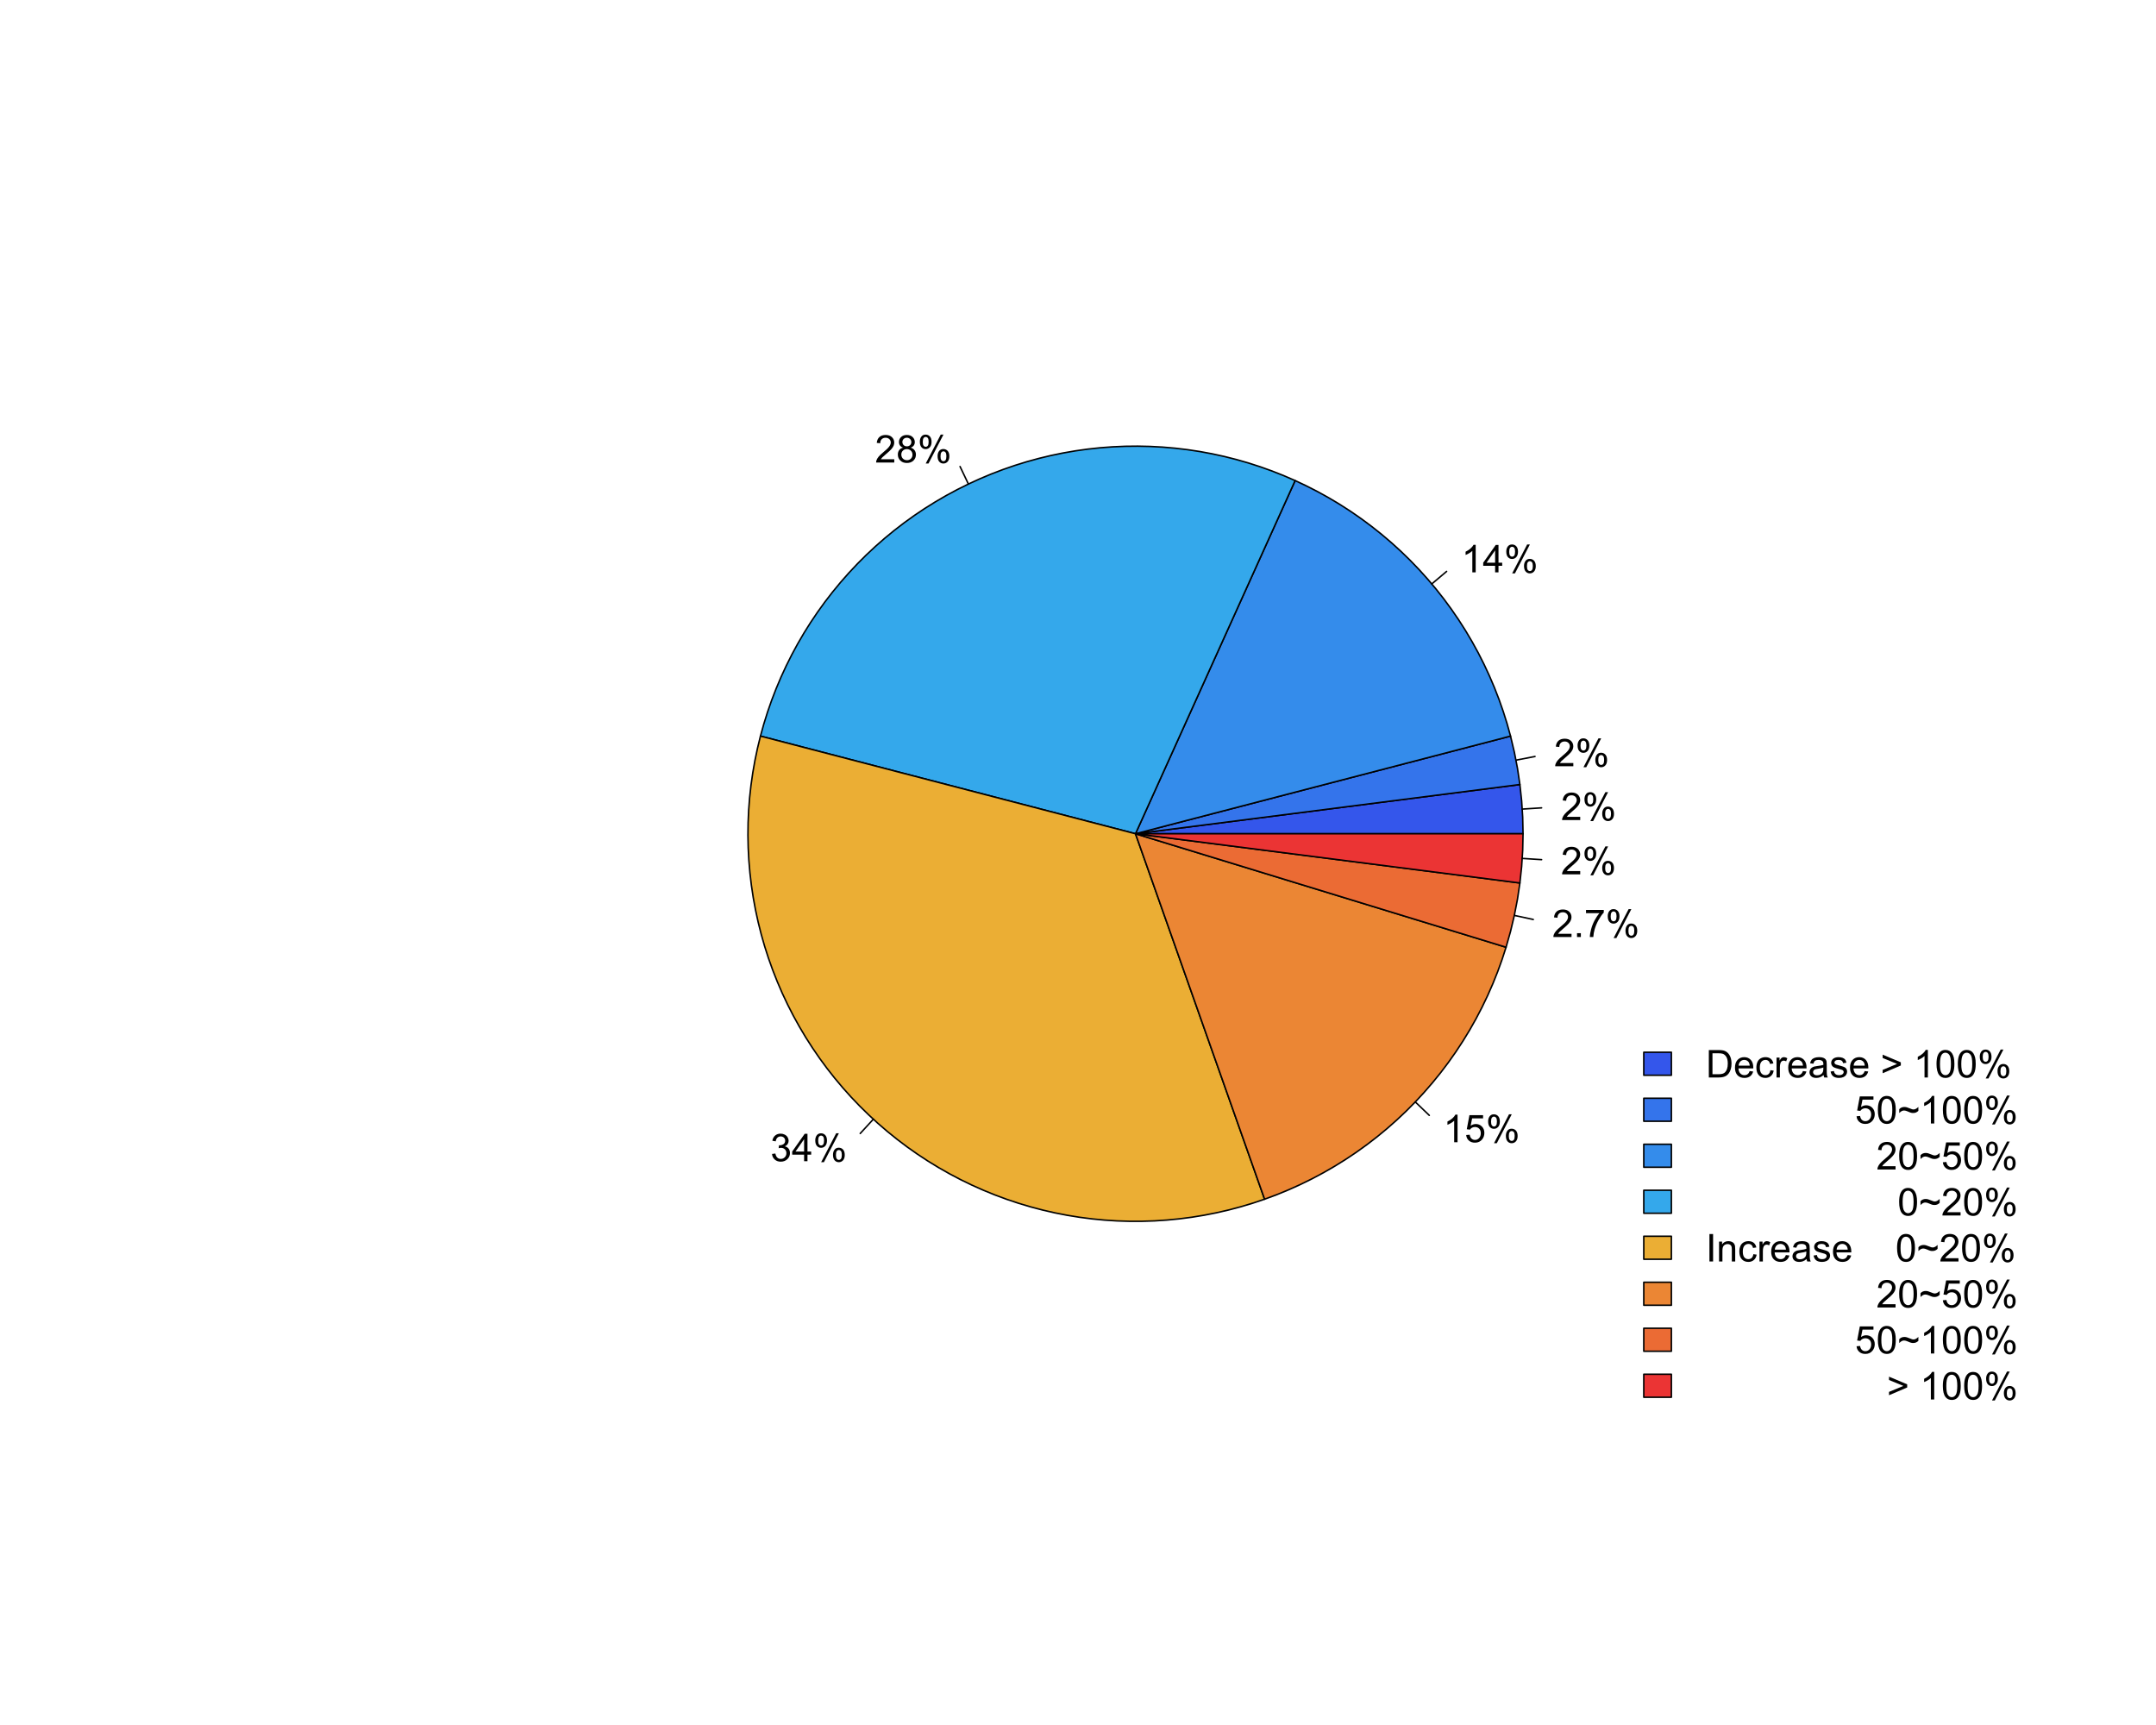 <?xml version="1.0" encoding="UTF-8"?>
<svg xmlns="http://www.w3.org/2000/svg" xmlns:xlink="http://www.w3.org/1999/xlink" width="1080pt" height="864pt" viewBox="0 0 1080 864" version="1.1">
<defs>
<g>
<symbol overflow="visible" id="glyph0-0">
<path style="stroke:none;" d="M 2.398 0 L 2.398 -12 L 12 -12 L 12 0 Z M 2.699 -0.301 L 11.699 -0.301 L 11.699 -11.699 L 2.699 -11.699 Z M 2.699 -0.301 "/>
</symbol>
<symbol overflow="visible" id="glyph0-1">
<path style="stroke:none;" d="M 9.664 -1.621 L 9.664 0 L 0.582 0 C 0.566 -0.406 0.633 -0.797 0.777 -1.172 C 1.008 -1.789 1.379 -2.398 1.887 -3 C 2.395 -3.598 3.129 -4.289 4.098 -5.082 C 5.586 -6.301 6.598 -7.273 7.125 -7.992 C 7.648 -8.707 7.91 -9.383 7.914 -10.023 C 7.91 -10.688 7.672 -11.25 7.195 -11.711 C 6.715 -12.168 6.09 -12.398 5.324 -12.402 C 4.508 -12.398 3.859 -12.156 3.375 -11.672 C 2.887 -11.184 2.637 -10.508 2.633 -9.648 L 0.898 -9.824 C 1.016 -11.117 1.465 -12.102 2.238 -12.781 C 3.012 -13.457 4.051 -13.797 5.363 -13.801 C 6.676 -13.797 7.719 -13.434 8.492 -12.703 C 9.258 -11.969 9.645 -11.062 9.648 -9.984 C 9.645 -9.434 9.531 -8.891 9.309 -8.363 C 9.082 -7.828 8.707 -7.27 8.188 -6.684 C 7.664 -6.094 6.797 -5.289 5.586 -4.266 C 4.57 -3.414 3.922 -2.836 3.637 -2.535 C 3.348 -2.23 3.109 -1.926 2.926 -1.621 Z M 9.664 -1.621 "/>
</symbol>
<symbol overflow="visible" id="glyph0-2">
<path style="stroke:none;" d="M 1.117 -10.445 C 1.113 -11.422 1.359 -12.254 1.855 -12.945 C 2.348 -13.629 3.062 -13.973 4.004 -13.977 C 4.863 -13.973 5.578 -13.668 6.145 -13.055 C 6.707 -12.438 6.988 -11.531 6.992 -10.34 C 6.988 -9.176 6.703 -8.281 6.133 -7.652 C 5.559 -7.023 4.855 -6.707 4.023 -6.711 C 3.188 -6.707 2.496 -7.02 1.945 -7.641 C 1.391 -8.258 1.113 -9.191 1.117 -10.445 Z M 4.051 -12.816 C 3.629 -12.812 3.281 -12.633 3.004 -12.27 C 2.723 -11.906 2.582 -11.238 2.586 -10.273 C 2.582 -9.391 2.723 -8.773 3.008 -8.414 C 3.285 -8.055 3.633 -7.875 4.051 -7.875 C 4.473 -7.875 4.824 -8.055 5.105 -8.418 C 5.379 -8.777 5.52 -9.441 5.523 -10.406 C 5.52 -11.293 5.379 -11.914 5.102 -12.277 C 4.816 -12.633 4.465 -12.812 4.051 -12.816 Z M 4.059 0.508 L 11.578 -13.977 L 12.945 -13.977 L 5.457 0.508 Z M 10.004 -3.227 C 10 -4.211 10.246 -5.047 10.742 -5.73 C 11.234 -6.414 11.953 -6.754 12.898 -6.758 C 13.758 -6.754 14.473 -6.449 15.043 -5.836 C 15.605 -5.219 15.891 -4.312 15.891 -3.121 C 15.891 -1.957 15.602 -1.062 15.031 -0.434 C 14.457 0.191 13.75 0.504 12.91 0.508 C 12.074 0.504 11.383 0.195 10.832 -0.426 C 10.277 -1.047 10 -1.98 10.004 -3.227 Z M 12.945 -5.598 C 12.516 -5.594 12.164 -5.414 11.891 -5.051 C 11.609 -4.688 11.473 -4.02 11.477 -3.055 C 11.473 -2.176 11.613 -1.559 11.898 -1.199 C 12.176 -0.836 12.523 -0.656 12.938 -0.656 C 13.367 -0.656 13.719 -0.836 14 -1.199 C 14.273 -1.559 14.414 -2.223 14.418 -3.188 C 14.414 -4.074 14.273 -4.695 13.996 -5.059 C 13.711 -5.414 13.359 -5.594 12.945 -5.598 Z M 12.945 -5.598 "/>
</symbol>
<symbol overflow="visible" id="glyph0-3">
<path style="stroke:none;" d="M 7.152 0 L 5.465 0 L 5.465 -10.754 C 5.055 -10.363 4.523 -9.977 3.867 -9.59 C 3.207 -9.199 2.613 -8.91 2.09 -8.719 L 2.09 -10.352 C 3.031 -10.793 3.855 -11.328 4.566 -11.961 C 5.27 -12.59 5.77 -13.203 6.066 -13.801 L 7.152 -13.801 Z M 7.152 0 "/>
</symbol>
<symbol overflow="visible" id="glyph0-4">
<path style="stroke:none;" d="M 6.207 0 L 6.207 -3.289 L 0.242 -3.289 L 0.242 -4.836 L 6.516 -13.742 L 7.895 -13.742 L 7.895 -4.836 L 9.75 -4.836 L 9.75 -3.289 L 7.895 -3.289 L 7.895 0 Z M 6.207 -4.836 L 6.207 -11.035 L 1.902 -4.836 Z M 6.207 -4.836 "/>
</symbol>
<symbol overflow="visible" id="glyph0-5">
<path style="stroke:none;" d="M 3.395 -7.453 C 2.691 -7.707 2.172 -8.07 1.836 -8.547 C 1.496 -9.02 1.328 -9.59 1.332 -10.258 C 1.328 -11.254 1.688 -12.094 2.41 -12.777 C 3.125 -13.457 4.082 -13.797 5.277 -13.801 C 6.477 -13.797 7.441 -13.449 8.176 -12.754 C 8.902 -12.055 9.27 -11.207 9.273 -10.211 C 9.27 -9.57 9.102 -9.016 8.77 -8.543 C 8.434 -8.07 7.926 -7.707 7.246 -7.453 C 8.086 -7.176 8.727 -6.73 9.172 -6.121 C 9.609 -5.508 9.832 -4.777 9.836 -3.93 C 9.832 -2.75 9.414 -1.762 8.586 -0.965 C 7.75 -0.164 6.656 0.234 5.305 0.234 C 3.945 0.234 2.852 -0.164 2.023 -0.969 C 1.188 -1.77 0.773 -2.773 0.777 -3.977 C 0.773 -4.867 1 -5.613 1.457 -6.219 C 1.906 -6.82 2.551 -7.234 3.395 -7.453 Z M 3.055 -10.312 C 3.051 -9.66 3.262 -9.129 3.684 -8.719 C 4.102 -8.305 4.645 -8.098 5.316 -8.102 C 5.961 -8.098 6.496 -8.301 6.914 -8.715 C 7.328 -9.121 7.535 -9.625 7.539 -10.219 C 7.535 -10.836 7.32 -11.355 6.895 -11.781 C 6.465 -12.199 5.934 -12.41 5.297 -12.414 C 4.652 -12.41 4.117 -12.203 3.691 -11.793 C 3.266 -11.379 3.051 -10.887 3.055 -10.312 Z M 2.512 -3.965 C 2.508 -3.48 2.621 -3.016 2.852 -2.566 C 3.078 -2.117 3.418 -1.77 3.871 -1.523 C 4.32 -1.273 4.805 -1.148 5.324 -1.152 C 6.129 -1.148 6.793 -1.406 7.32 -1.93 C 7.844 -2.445 8.109 -3.105 8.109 -3.91 C 8.109 -4.719 7.836 -5.391 7.297 -5.926 C 6.754 -6.453 6.078 -6.719 5.27 -6.723 C 4.473 -6.719 3.816 -6.457 3.293 -5.934 C 2.77 -5.406 2.508 -4.75 2.512 -3.965 Z M 2.512 -3.965 "/>
</symbol>
<symbol overflow="visible" id="glyph0-6">
<path style="stroke:none;" d="M 0.805 -3.629 L 2.492 -3.852 C 2.684 -2.891 3.016 -2.203 3.48 -1.785 C 3.945 -1.359 4.512 -1.148 5.184 -1.152 C 5.977 -1.148 6.648 -1.422 7.195 -1.977 C 7.742 -2.523 8.016 -3.207 8.016 -4.023 C 8.016 -4.793 7.762 -5.43 7.254 -5.938 C 6.746 -6.438 6.102 -6.691 5.324 -6.695 C 5.004 -6.691 4.605 -6.629 4.133 -6.508 L 4.32 -7.988 C 4.43 -7.973 4.523 -7.969 4.594 -7.969 C 5.312 -7.969 5.957 -8.156 6.535 -8.531 C 7.105 -8.906 7.395 -9.484 7.398 -10.266 C 7.395 -10.883 7.184 -11.395 6.77 -11.805 C 6.348 -12.207 5.809 -12.41 5.148 -12.414 C 4.488 -12.41 3.941 -12.203 3.508 -11.793 C 3.066 -11.379 2.785 -10.762 2.664 -9.938 L 0.977 -10.238 C 1.18 -11.363 1.648 -12.242 2.379 -12.867 C 3.109 -13.488 4.02 -13.797 5.109 -13.801 C 5.859 -13.797 6.547 -13.637 7.18 -13.316 C 7.809 -12.992 8.293 -12.555 8.629 -12 C 8.961 -11.441 9.129 -10.848 9.133 -10.227 C 9.129 -9.629 8.969 -9.09 8.652 -8.605 C 8.332 -8.117 7.859 -7.73 7.238 -7.445 C 8.047 -7.254 8.68 -6.863 9.129 -6.277 C 9.578 -5.684 9.801 -4.945 9.805 -4.059 C 9.801 -2.855 9.363 -1.84 8.492 -1.008 C 7.613 -0.176 6.508 0.238 5.176 0.242 C 3.965 0.238 2.965 -0.117 2.172 -0.836 C 1.371 -1.551 0.914 -2.48 0.805 -3.629 Z M 0.805 -3.629 "/>
</symbol>
<symbol overflow="visible" id="glyph0-7">
<path style="stroke:none;" d="M 0.797 -3.602 L 2.57 -3.75 C 2.699 -2.887 3.004 -2.238 3.48 -1.805 C 3.957 -1.367 4.531 -1.148 5.211 -1.152 C 6.02 -1.148 6.707 -1.453 7.273 -2.07 C 7.832 -2.68 8.113 -3.492 8.117 -4.508 C 8.113 -5.469 7.844 -6.23 7.305 -6.785 C 6.762 -7.34 6.055 -7.617 5.184 -7.621 C 4.637 -7.617 4.145 -7.492 3.711 -7.25 C 3.27 -7 2.926 -6.68 2.68 -6.289 L 1.098 -6.496 L 2.43 -13.555 L 9.262 -13.555 L 9.262 -11.945 L 3.777 -11.945 L 3.039 -8.25 C 3.859 -8.824 4.723 -9.109 5.633 -9.113 C 6.828 -9.109 7.844 -8.695 8.672 -7.863 C 9.496 -7.031 9.906 -5.961 9.91 -4.66 C 9.906 -3.41 9.543 -2.336 8.82 -1.434 C 7.938 -0.32 6.734 0.234 5.211 0.234 C 3.957 0.234 2.938 -0.113 2.148 -0.816 C 1.355 -1.512 0.906 -2.441 0.797 -3.602 Z M 0.797 -3.602 "/>
</symbol>
<symbol overflow="visible" id="glyph0-8">
<path style="stroke:none;" d="M 1.742 0 L 1.742 -1.922 L 3.664 -1.922 L 3.664 0 Z M 1.742 0 "/>
</symbol>
<symbol overflow="visible" id="glyph0-9">
<path style="stroke:none;" d="M 0.91 -11.945 L 0.91 -13.566 L 9.805 -13.566 L 9.805 -12.254 C 8.926 -11.316 8.059 -10.078 7.203 -8.539 C 6.34 -6.992 5.676 -5.406 5.211 -3.777 C 4.871 -2.625 4.656 -1.367 4.566 0 L 2.832 0 C 2.848 -1.078 3.062 -2.383 3.469 -3.918 C 3.875 -5.445 4.457 -6.922 5.215 -8.348 C 5.973 -9.766 6.781 -10.965 7.641 -11.945 Z M 0.91 -11.945 "/>
</symbol>
<symbol overflow="visible" id="glyph0-10">
<path style="stroke:none;" d="M 1.48 0 L 1.48 -13.742 L 6.215 -13.742 C 7.281 -13.738 8.098 -13.676 8.664 -13.547 C 9.449 -13.363 10.121 -13.035 10.68 -12.562 C 11.402 -11.949 11.945 -11.164 12.305 -10.215 C 12.664 -9.258 12.844 -8.168 12.844 -6.945 C 12.844 -5.898 12.719 -4.977 12.477 -4.172 C 12.23 -3.363 11.918 -2.695 11.539 -2.168 C 11.156 -1.641 10.742 -1.223 10.289 -0.922 C 9.836 -0.617 9.289 -0.391 8.648 -0.234 C 8.008 -0.078 7.27 0 6.441 0 Z M 3.301 -1.621 L 6.234 -1.621 C 7.141 -1.617 7.852 -1.703 8.367 -1.875 C 8.883 -2.043 9.293 -2.277 9.602 -2.586 C 10.027 -3.016 10.363 -3.598 10.605 -4.324 C 10.848 -5.051 10.969 -5.934 10.969 -6.977 C 10.969 -8.41 10.73 -9.516 10.262 -10.289 C 9.785 -11.059 9.211 -11.574 8.539 -11.84 C 8.047 -12.023 7.266 -12.117 6.188 -12.121 L 3.301 -12.121 Z M 3.301 -1.621 "/>
</symbol>
<symbol overflow="visible" id="glyph0-11">
<path style="stroke:none;" d="M 8.082 -3.207 L 9.824 -2.992 C 9.547 -1.969 9.039 -1.176 8.297 -0.617 C 7.551 -0.055 6.598 0.223 5.445 0.227 C 3.984 0.223 2.832 -0.223 1.98 -1.117 C 1.129 -2.012 0.703 -3.27 0.703 -4.895 C 0.703 -6.566 1.133 -7.867 1.996 -8.793 C 2.855 -9.715 3.973 -10.176 5.352 -10.18 C 6.68 -10.176 7.77 -9.723 8.617 -8.82 C 9.457 -7.91 9.879 -6.637 9.883 -4.996 C 9.879 -4.895 9.875 -4.746 9.871 -4.547 L 2.445 -4.547 C 2.504 -3.453 2.816 -2.613 3.375 -2.035 C 3.93 -1.449 4.621 -1.16 5.457 -1.164 C 6.07 -1.16 6.598 -1.32 7.039 -1.648 C 7.473 -1.969 7.82 -2.488 8.082 -3.207 Z M 2.539 -5.934 L 8.102 -5.934 C 8.023 -6.77 7.809 -7.398 7.461 -7.82 C 6.922 -8.465 6.227 -8.789 5.371 -8.793 C 4.594 -8.789 3.941 -8.531 3.418 -8.016 C 2.887 -7.496 2.594 -6.801 2.539 -5.934 Z M 2.539 -5.934 "/>
</symbol>
<symbol overflow="visible" id="glyph0-12">
<path style="stroke:none;" d="M 7.762 -3.648 L 9.422 -3.43 C 9.238 -2.281 8.773 -1.387 8.027 -0.742 C 7.281 -0.098 6.363 0.223 5.277 0.227 C 3.914 0.223 2.82 -0.219 1.992 -1.109 C 1.164 -1.996 0.75 -3.273 0.75 -4.941 C 0.75 -6.012 0.926 -6.953 1.285 -7.762 C 1.637 -8.566 2.18 -9.172 2.91 -9.574 C 3.637 -9.977 4.43 -10.176 5.289 -10.18 C 6.367 -10.176 7.25 -9.902 7.941 -9.359 C 8.625 -8.809 9.066 -8.035 9.262 -7.031 L 7.621 -6.777 C 7.461 -7.445 7.184 -7.949 6.789 -8.285 C 6.391 -8.621 5.91 -8.789 5.352 -8.793 C 4.5 -8.789 3.812 -8.484 3.281 -7.879 C 2.75 -7.266 2.484 -6.301 2.484 -4.988 C 2.484 -3.645 2.738 -2.672 3.254 -2.07 C 3.762 -1.461 4.43 -1.16 5.258 -1.164 C 5.918 -1.16 6.473 -1.363 6.918 -1.773 C 7.359 -2.176 7.641 -2.801 7.762 -3.648 Z M 7.762 -3.648 "/>
</symbol>
<symbol overflow="visible" id="glyph0-13">
<path style="stroke:none;" d="M 1.246 0 L 1.246 -9.957 L 2.766 -9.957 L 2.766 -8.445 C 3.152 -9.148 3.508 -9.617 3.84 -9.844 C 4.164 -10.066 4.527 -10.176 4.922 -10.18 C 5.488 -10.176 6.066 -9.996 6.656 -9.637 L 6.074 -8.07 C 5.66 -8.312 5.246 -8.438 4.836 -8.438 C 4.465 -8.438 4.137 -8.324 3.844 -8.105 C 3.547 -7.879 3.336 -7.57 3.215 -7.18 C 3.023 -6.578 2.93 -5.922 2.934 -5.211 L 2.934 0 Z M 1.246 0 "/>
</symbol>
<symbol overflow="visible" id="glyph0-14">
<path style="stroke:none;" d="M 7.762 -1.227 C 7.133 -0.691 6.531 -0.316 5.957 -0.102 C 5.375 0.117 4.754 0.223 4.098 0.227 C 3 0.223 2.16 -0.043 1.574 -0.574 C 0.984 -1.109 0.691 -1.793 0.695 -2.625 C 0.691 -3.109 0.801 -3.555 1.027 -3.961 C 1.246 -4.363 1.539 -4.684 1.898 -4.93 C 2.258 -5.172 2.66 -5.359 3.113 -5.484 C 3.441 -5.57 3.941 -5.652 4.613 -5.738 C 5.973 -5.895 6.977 -6.09 7.621 -6.32 C 7.625 -6.547 7.629 -6.691 7.633 -6.758 C 7.629 -7.441 7.469 -7.926 7.152 -8.211 C 6.719 -8.59 6.078 -8.781 5.23 -8.785 C 4.434 -8.781 3.848 -8.645 3.473 -8.367 C 3.094 -8.086 2.812 -7.594 2.633 -6.891 L 0.984 -7.117 C 1.133 -7.82 1.379 -8.391 1.727 -8.824 C 2.066 -9.258 2.562 -9.59 3.215 -9.828 C 3.863 -10.059 4.617 -10.176 5.477 -10.18 C 6.324 -10.176 7.016 -10.078 7.547 -9.879 C 8.078 -9.68 8.469 -9.426 8.719 -9.125 C 8.969 -8.82 9.141 -8.438 9.242 -7.977 C 9.297 -7.688 9.328 -7.172 9.328 -6.422 L 9.328 -4.172 C 9.328 -2.602 9.363 -1.609 9.434 -1.195 C 9.504 -0.777 9.645 -0.379 9.863 0 L 8.102 0 C 7.922 -0.348 7.809 -0.754 7.762 -1.227 Z M 7.621 -4.996 C 7.008 -4.742 6.09 -4.531 4.867 -4.359 C 4.168 -4.258 3.676 -4.145 3.391 -4.023 C 3.102 -3.895 2.879 -3.711 2.727 -3.473 C 2.566 -3.23 2.488 -2.965 2.492 -2.672 C 2.488 -2.219 2.66 -1.844 3.004 -1.547 C 3.344 -1.246 3.844 -1.094 4.5 -1.098 C 5.148 -1.094 5.727 -1.238 6.234 -1.523 C 6.738 -1.805 7.109 -2.191 7.352 -2.691 C 7.527 -3.066 7.617 -3.629 7.621 -4.379 Z M 7.621 -4.996 "/>
</symbol>
<symbol overflow="visible" id="glyph0-15">
<path style="stroke:none;" d="M 0.59 -2.973 L 2.258 -3.234 C 2.348 -2.562 2.609 -2.047 3.039 -1.695 C 3.465 -1.336 4.062 -1.16 4.836 -1.164 C 5.609 -1.16 6.188 -1.316 6.562 -1.637 C 6.938 -1.949 7.125 -2.32 7.125 -2.746 C 7.125 -3.125 6.957 -3.426 6.629 -3.648 C 6.395 -3.793 5.82 -3.984 4.902 -4.219 C 3.664 -4.531 2.805 -4.801 2.328 -5.027 C 1.848 -5.254 1.488 -5.57 1.242 -5.977 C 0.992 -6.379 0.867 -6.824 0.871 -7.312 C 0.867 -7.754 0.969 -8.164 1.176 -8.543 C 1.375 -8.922 1.652 -9.234 2.008 -9.488 C 2.266 -9.676 2.621 -9.84 3.078 -9.977 C 3.527 -10.109 4.016 -10.176 4.539 -10.18 C 5.316 -10.176 6 -10.066 6.594 -9.844 C 7.18 -9.617 7.617 -9.312 7.902 -8.93 C 8.18 -8.543 8.375 -8.027 8.484 -7.387 L 6.836 -7.164 C 6.758 -7.672 6.539 -8.07 6.184 -8.359 C 5.82 -8.645 5.312 -8.789 4.66 -8.793 C 3.879 -8.789 3.328 -8.66 3 -8.406 C 2.668 -8.148 2.5 -7.848 2.504 -7.508 C 2.5 -7.285 2.57 -7.09 2.711 -6.918 C 2.844 -6.734 3.059 -6.586 3.355 -6.469 C 3.523 -6.406 4.02 -6.262 4.848 -6.039 C 6.035 -5.715 6.867 -5.453 7.344 -5.254 C 7.812 -5.047 8.184 -4.75 8.457 -4.367 C 8.723 -3.977 8.859 -3.496 8.859 -2.926 C 8.859 -2.359 8.695 -1.832 8.367 -1.336 C 8.039 -0.836 7.562 -0.449 6.945 -0.18 C 6.324 0.09 5.625 0.223 4.848 0.227 C 3.551 0.223 2.566 -0.043 1.887 -0.578 C 1.207 -1.113 0.773 -1.91 0.59 -2.973 Z M 0.59 -2.973 "/>
</symbol>
<symbol overflow="visible" id="glyph0-16">
<path style="stroke:none;" d=""/>
</symbol>
<symbol overflow="visible" id="glyph0-17">
<path style="stroke:none;" d="M 10.152 -6.008 L 1.051 -2.117 L 1.051 -3.797 L 8.258 -6.789 L 1.051 -9.75 L 1.051 -11.43 L 10.152 -7.586 Z M 10.152 -6.008 "/>
</symbol>
<symbol overflow="visible" id="glyph0-18">
<path style="stroke:none;" d="M 0.797 -6.777 C 0.797 -8.398 0.961 -9.707 1.297 -10.699 C 1.629 -11.691 2.129 -12.453 2.789 -12.992 C 3.445 -13.527 4.273 -13.797 5.277 -13.801 C 6.012 -13.797 6.66 -13.648 7.219 -13.355 C 7.773 -13.055 8.23 -12.629 8.598 -12.07 C 8.957 -11.508 9.242 -10.824 9.449 -10.023 C 9.652 -9.219 9.754 -8.137 9.758 -6.777 C 9.754 -5.164 9.59 -3.863 9.262 -2.871 C 8.93 -1.879 8.434 -1.113 7.777 -0.574 C 7.113 -0.035 6.281 0.234 5.277 0.234 C 3.949 0.234 2.91 -0.238 2.156 -1.191 C 1.25 -2.332 0.797 -4.195 0.797 -6.777 Z M 2.531 -6.777 C 2.531 -4.52 2.793 -3.02 3.324 -2.273 C 3.848 -1.523 4.5 -1.148 5.277 -1.152 C 6.051 -1.148 6.703 -1.523 7.23 -2.277 C 7.758 -3.023 8.02 -4.523 8.023 -6.777 C 8.02 -9.039 7.758 -10.543 7.23 -11.285 C 6.703 -12.027 6.043 -12.398 5.258 -12.402 C 4.48 -12.398 3.863 -12.07 3.402 -11.418 C 2.82 -10.578 2.531 -9.031 2.531 -6.777 Z M 2.531 -6.777 "/>
</symbol>
<symbol overflow="visible" id="glyph0-19">
<path style="stroke:none;" d="M 0.816 -5.223 L 0.816 -7.145 C 1.473 -7.891 2.344 -8.266 3.422 -8.27 C 3.797 -8.266 4.188 -8.211 4.602 -8.105 C 5.012 -7.992 5.602 -7.777 6.367 -7.453 C 6.793 -7.27 7.117 -7.148 7.336 -7.094 C 7.551 -7.035 7.766 -7.008 7.988 -7.012 C 8.391 -7.008 8.812 -7.129 9.246 -7.375 C 9.68 -7.617 10.066 -7.926 10.406 -8.297 L 10.406 -6.309 C 10.004 -5.93 9.598 -5.656 9.191 -5.492 C 8.781 -5.32 8.32 -5.238 7.809 -5.242 C 7.43 -5.238 7.07 -5.281 6.734 -5.371 C 6.391 -5.457 5.852 -5.668 5.113 -6 C 4.371 -6.328 3.754 -6.492 3.262 -6.496 C 2.859 -6.492 2.484 -6.406 2.133 -6.238 C 1.777 -6.062 1.336 -5.723 0.816 -5.223 Z M 0.816 -5.223 "/>
</symbol>
<symbol overflow="visible" id="glyph0-20">
<path style="stroke:none;" d="M 1.789 0 L 1.789 -13.742 L 3.609 -13.742 L 3.609 0 Z M 1.789 0 "/>
</symbol>
<symbol overflow="visible" id="glyph0-21">
<path style="stroke:none;" d="M 1.266 0 L 1.266 -9.957 L 2.785 -9.957 L 2.785 -8.539 C 3.512 -9.629 4.57 -10.176 5.953 -10.18 C 6.551 -10.176 7.102 -10.07 7.605 -9.855 C 8.109 -9.641 8.484 -9.355 8.738 -9.008 C 8.984 -8.656 9.16 -8.242 9.262 -7.762 C 9.32 -7.445 9.352 -6.898 9.355 -6.121 L 9.355 0 L 7.668 0 L 7.668 -6.055 C 7.664 -6.738 7.598 -7.254 7.469 -7.598 C 7.336 -7.938 7.105 -8.211 6.773 -8.414 C 6.438 -8.617 6.043 -8.719 5.598 -8.719 C 4.875 -8.719 4.254 -8.488 3.734 -8.035 C 3.211 -7.574 2.953 -6.711 2.953 -5.438 L 2.953 0 Z M 1.266 0 "/>
</symbol>
</g>
</defs>
<g id="surface1">
<rect x="0" y="0" width="1080" height="864" style="fill:rgb(100%,100%,100%);fill-opacity:1;stroke:none;"/>
<path style="fill-rule:nonzero;fill:rgb(20.392%,33.725%,92.157%);fill-opacity:1;stroke-width:0.75;stroke-linecap:round;stroke-linejoin:round;stroke:rgb(0%,0%,0%);stroke-opacity:1;stroke-miterlimit:10;" d="M 762.934 417.602 L 762.758 409.359 L 762.234 401.137 L 761.359 392.941 L 568.801 417.602 Z M 762.934 417.602 "/>
<path style="fill:none;stroke-width:0.75;stroke-linecap:round;stroke-linejoin:round;stroke:rgb(0%,0%,0%);stroke-opacity:1;stroke-miterlimit:10;" d="M 762.539 405.246 L 772.227 404.629 "/>
<g style="fill:rgb(0%,0%,0%);fill-opacity:1;">
  <use xlink:href="#glyph0-1" x="781.914" y="410.746"/>
  <use xlink:href="#glyph0-2" x="792.592" y="410.746"/>
</g>
<path style="fill-rule:nonzero;fill:rgb(20.392%,45.49%,92.157%);fill-opacity:1;stroke-width:0.75;stroke-linecap:round;stroke-linejoin:round;stroke:rgb(0%,0%,0%);stroke-opacity:1;stroke-miterlimit:10;" d="M 761.359 392.941 L 760.141 384.793 L 758.574 376.699 L 756.668 368.684 L 568.801 417.602 Z M 761.359 392.941 "/>
<path style="fill:none;stroke-width:0.75;stroke-linecap:round;stroke-linejoin:round;stroke:rgb(0%,0%,0%);stroke-opacity:1;stroke-miterlimit:10;" d="M 759.402 380.738 L 768.93 378.895 "/>
<g style="fill:rgb(0%,0%,0%);fill-opacity:1;">
  <use xlink:href="#glyph0-1" x="778.461" y="383.785"/>
  <use xlink:href="#glyph0-2" x="789.139" y="383.785"/>
</g>
<path style="fill-rule:nonzero;fill:rgb(20.392%,54.902%,92.157%);fill-opacity:1;stroke-width:0.75;stroke-linecap:round;stroke-linejoin:round;stroke:rgb(0%,0%,0%);stroke-opacity:1;stroke-miterlimit:10;" d="M 756.668 368.684 L 754.953 362.508 L 753.031 356.391 L 750.91 350.344 L 748.59 344.367 L 746.074 338.473 L 743.367 332.664 L 740.469 326.945 L 737.379 321.328 L 734.109 315.816 L 730.66 310.414 L 727.031 305.129 L 723.234 299.965 L 719.266 294.93 L 715.133 290.031 L 710.844 285.27 L 706.395 280.652 L 701.801 276.184 L 697.059 271.871 L 692.18 267.715 L 687.164 263.723 L 682.02 259.898 L 676.75 256.246 L 671.363 252.773 L 665.867 249.477 L 660.262 246.363 L 654.559 243.438 L 648.766 240.699 L 568.801 417.602 Z M 756.668 368.684 "/>
<path style="fill:none;stroke-width:0.75;stroke-linecap:round;stroke-linejoin:round;stroke:rgb(0%,0%,0%);stroke-opacity:1;stroke-miterlimit:10;" d="M 717.219 292.465 L 724.641 286.207 "/>
<g style="fill:rgb(0%,0%,0%);fill-opacity:1;">
  <use xlink:href="#glyph0-3" x="732.062" y="286.684"/>
  <use xlink:href="#glyph0-4" x="742.741" y="286.684"/>
  <use xlink:href="#glyph0-2" x="753.419" y="286.684"/>
</g>
<path style="fill-rule:nonzero;fill:rgb(20.392%,65.882%,92.157%);fill-opacity:1;stroke-width:0.75;stroke-linecap:round;stroke-linejoin:round;stroke:rgb(0%,0%,0%);stroke-opacity:1;stroke-miterlimit:10;" d="M 648.766 240.699 L 643.02 238.215 L 637.203 235.918 L 631.309 233.805 L 625.355 231.887 L 619.34 230.16 L 613.273 228.629 L 607.16 227.293 L 601.008 226.156 L 594.82 225.219 L 588.605 224.48 L 582.371 223.941 L 576.125 223.605 L 569.867 223.469 L 563.613 223.535 L 557.359 223.805 L 551.121 224.273 L 544.898 224.945 L 538.703 225.812 L 532.535 226.883 L 526.41 228.152 L 520.324 229.617 L 514.293 231.277 L 508.316 233.129 L 502.402 235.176 L 496.559 237.41 L 490.789 239.832 L 485.098 242.438 L 479.496 245.227 L 473.988 248.191 L 468.578 251.336 L 463.273 254.652 L 458.074 258.141 L 452.992 261.789 L 448.031 265.602 L 443.195 269.574 L 438.492 273.699 L 433.922 277.973 L 429.492 282.395 L 425.207 286.953 L 421.07 291.648 L 417.09 296.477 L 413.262 301.426 L 409.602 306.5 L 406.102 311.688 L 402.773 316.988 L 399.617 322.391 L 396.637 327.891 L 393.836 333.488 L 391.215 339.168 L 388.781 344.934 L 386.531 350.773 L 384.473 356.68 L 382.605 362.652 L 380.93 368.684 L 568.801 417.602 Z M 648.766 240.699 "/>
<path style="fill:none;stroke-width:0.75;stroke-linecap:round;stroke-linejoin:round;stroke:rgb(0%,0%,0%);stroke-opacity:1;stroke-miterlimit:10;" d="M 485.098 242.438 L 480.914 233.68 "/>
<g style="fill:rgb(0%,0%,0%);fill-opacity:1;">
  <use xlink:href="#glyph0-1" x="438.301" y="231.656"/>
  <use xlink:href="#glyph0-5" x="448.979" y="231.656"/>
  <use xlink:href="#glyph0-2" x="459.657" y="231.656"/>
</g>
<path style="fill-rule:nonzero;fill:rgb(92.157%,68.235%,20.392%);fill-opacity:1;stroke-width:0.75;stroke-linecap:round;stroke-linejoin:round;stroke:rgb(0%,0%,0%);stroke-opacity:1;stroke-miterlimit:10;" d="M 380.93 368.684 L 379.449 374.777 L 378.164 380.918 L 377.078 387.098 L 376.191 393.309 L 375.508 399.543 L 375.027 405.797 L 374.746 412.066 L 374.668 418.34 L 374.793 424.609 L 375.121 430.875 L 375.652 437.125 L 376.383 443.355 L 377.316 449.559 L 378.449 455.73 L 379.781 461.859 L 381.309 467.945 L 383.031 473.977 L 384.953 479.949 L 387.062 485.855 L 389.363 491.691 L 391.848 497.453 L 394.523 503.129 L 397.375 508.715 L 400.41 514.203 L 403.617 519.594 L 407 524.879 L 410.551 530.051 L 414.266 535.105 L 418.145 540.035 L 422.18 544.84 L 426.367 549.512 L 430.703 554.043 L 435.184 558.434 L 439.805 562.68 L 444.559 566.77 L 449.445 570.707 L 454.453 574.484 L 459.582 578.098 L 464.824 581.543 L 470.176 584.816 L 475.629 587.914 L 481.18 590.836 L 486.824 593.578 L 492.551 596.133 L 498.359 598.504 L 504.242 600.684 L 510.191 602.676 L 516.203 604.473 L 522.266 606.074 L 528.383 607.48 L 534.539 608.688 L 540.73 609.691 L 546.949 610.5 L 553.195 611.105 L 559.453 611.508 L 565.727 611.707 L 572 611.707 L 578.27 611.504 L 584.527 611.094 L 590.773 610.484 L 596.992 609.676 L 603.184 608.664 L 609.34 607.453 L 615.453 606.043 L 621.516 604.438 L 627.527 602.637 L 633.473 600.645 L 568.801 417.602 Z M 380.93 368.684 "/>
<path style="fill:none;stroke-width:0.75;stroke-linecap:round;stroke-linejoin:round;stroke:rgb(0%,0%,0%);stroke-opacity:1;stroke-miterlimit:10;" d="M 437.477 560.574 L 430.91 567.723 "/>
<g style="fill:rgb(0%,0%,0%);fill-opacity:1;">
  <use xlink:href="#glyph0-6" x="385.914" y="581.609"/>
  <use xlink:href="#glyph0-4" x="396.592" y="581.609"/>
  <use xlink:href="#glyph0-2" x="407.27" y="581.609"/>
</g>
<path style="fill-rule:nonzero;fill:rgb(92.157%,52.549%,20.392%);fill-opacity:1;stroke-width:0.75;stroke-linecap:round;stroke-linejoin:round;stroke:rgb(0%,0%,0%);stroke-opacity:1;stroke-miterlimit:10;" d="M 633.473 600.645 L 639.543 598.387 L 645.531 595.926 L 651.438 593.266 L 657.25 590.414 L 662.965 587.367 L 668.574 584.133 L 674.07 580.711 L 679.453 577.109 L 684.711 573.332 L 689.84 569.379 L 694.836 565.258 L 699.688 560.973 L 704.398 556.527 L 708.957 551.93 L 713.359 547.18 L 717.598 542.285 L 721.676 537.254 L 725.578 532.09 L 729.312 526.797 L 732.863 521.383 L 736.234 515.855 L 739.418 510.215 L 742.41 504.473 L 745.211 498.637 L 747.816 492.707 L 750.223 486.695 L 752.426 480.605 L 754.426 474.445 L 568.801 417.602 Z M 633.473 600.645 "/>
<path style="fill:none;stroke-width:0.75;stroke-linecap:round;stroke-linejoin:round;stroke:rgb(0%,0%,0%);stroke-opacity:1;stroke-miterlimit:10;" d="M 708.957 551.93 L 715.965 558.645 "/>
<g style="fill:rgb(0%,0%,0%);fill-opacity:1;">
  <use xlink:href="#glyph0-3" x="722.973" y="572.098"/>
  <use xlink:href="#glyph0-7" x="733.651" y="572.098"/>
  <use xlink:href="#glyph0-2" x="744.329" y="572.098"/>
</g>
<path style="fill-rule:nonzero;fill:rgb(92.157%,41.961%,20.392%);fill-opacity:1;stroke-width:0.75;stroke-linecap:round;stroke-linejoin:round;stroke:rgb(0%,0%,0%);stroke-opacity:1;stroke-miterlimit:10;" d="M 754.426 474.445 L 756.668 466.516 L 758.574 458.5 L 760.141 450.41 L 761.359 442.258 L 568.801 417.602 Z M 754.426 474.445 "/>
<path style="fill:none;stroke-width:0.75;stroke-linecap:round;stroke-linejoin:round;stroke:rgb(0%,0%,0%);stroke-opacity:1;stroke-miterlimit:10;" d="M 758.574 458.5 L 768.066 460.543 "/>
<g style="fill:rgb(0%,0%,0%);fill-opacity:1;">
  <use xlink:href="#glyph0-1" x="777.555" y="469.324"/>
  <use xlink:href="#glyph0-8" x="788.233" y="469.324"/>
  <use xlink:href="#glyph0-9" x="793.567" y="469.324"/>
  <use xlink:href="#glyph0-2" x="804.245" y="469.324"/>
</g>
<path style="fill-rule:nonzero;fill:rgb(92.157%,20.392%,20.392%);fill-opacity:1;stroke-width:0.75;stroke-linecap:round;stroke-linejoin:round;stroke:rgb(0%,0%,0%);stroke-opacity:1;stroke-miterlimit:10;" d="M 761.359 442.258 L 762.234 434.062 L 762.758 425.84 L 762.934 417.602 L 568.801 417.602 Z M 761.359 442.258 "/>
<path style="fill:none;stroke-width:0.75;stroke-linecap:round;stroke-linejoin:round;stroke:rgb(0%,0%,0%);stroke-opacity:1;stroke-miterlimit:10;" d="M 762.539 429.953 L 772.227 430.57 "/>
<g style="fill:rgb(0%,0%,0%);fill-opacity:1;">
  <use xlink:href="#glyph0-1" x="781.914" y="437.926"/>
  <use xlink:href="#glyph0-2" x="792.592" y="437.926"/>
</g>
<path style="fill-rule:nonzero;fill:rgb(20.392%,33.725%,92.157%);fill-opacity:1;stroke-width:0.75;stroke-linecap:round;stroke-linejoin:round;stroke:rgb(0%,0%,0%);stroke-opacity:1;stroke-miterlimit:10;" d="M 823.418 527.039 L 837.242 527.039 L 837.242 538.559 L 823.418 538.559 Z M 823.418 527.039 "/>
<path style="fill-rule:nonzero;fill:rgb(20.392%,45.49%,92.157%);fill-opacity:1;stroke-width:0.75;stroke-linecap:round;stroke-linejoin:round;stroke:rgb(0%,0%,0%);stroke-opacity:1;stroke-miterlimit:10;" d="M 823.418 550.078 L 837.242 550.078 L 837.242 561.598 L 823.418 561.598 Z M 823.418 550.078 "/>
<path style="fill-rule:nonzero;fill:rgb(20.392%,54.902%,92.157%);fill-opacity:1;stroke-width:0.75;stroke-linecap:round;stroke-linejoin:round;stroke:rgb(0%,0%,0%);stroke-opacity:1;stroke-miterlimit:10;" d="M 823.418 573.121 L 837.242 573.121 L 837.242 584.641 L 823.418 584.641 Z M 823.418 573.121 "/>
<path style="fill-rule:nonzero;fill:rgb(20.392%,65.882%,92.157%);fill-opacity:1;stroke-width:0.75;stroke-linecap:round;stroke-linejoin:round;stroke:rgb(0%,0%,0%);stroke-opacity:1;stroke-miterlimit:10;" d="M 823.418 596.16 L 837.242 596.16 L 837.242 607.68 L 823.418 607.68 Z M 823.418 596.16 "/>
<path style="fill-rule:nonzero;fill:rgb(92.157%,68.235%,20.392%);fill-opacity:1;stroke-width:0.75;stroke-linecap:round;stroke-linejoin:round;stroke:rgb(0%,0%,0%);stroke-opacity:1;stroke-miterlimit:10;" d="M 823.418 619.199 L 837.242 619.199 L 837.242 630.719 L 823.418 630.719 Z M 823.418 619.199 "/>
<path style="fill-rule:nonzero;fill:rgb(92.157%,52.549%,20.392%);fill-opacity:1;stroke-width:0.75;stroke-linecap:round;stroke-linejoin:round;stroke:rgb(0%,0%,0%);stroke-opacity:1;stroke-miterlimit:10;" d="M 823.418 642.238 L 837.242 642.238 L 837.242 653.758 L 823.418 653.758 Z M 823.418 642.238 "/>
<path style="fill-rule:nonzero;fill:rgb(92.157%,41.961%,20.392%);fill-opacity:1;stroke-width:0.75;stroke-linecap:round;stroke-linejoin:round;stroke:rgb(0%,0%,0%);stroke-opacity:1;stroke-miterlimit:10;" d="M 823.418 665.281 L 837.242 665.281 L 837.242 676.801 L 823.418 676.801 Z M 823.418 665.281 "/>
<path style="fill-rule:nonzero;fill:rgb(92.157%,20.392%,20.392%);fill-opacity:1;stroke-width:0.75;stroke-linecap:round;stroke-linejoin:round;stroke:rgb(0%,0%,0%);stroke-opacity:1;stroke-miterlimit:10;" d="M 823.418 688.32 L 837.242 688.32 L 837.242 699.84 L 823.418 699.84 Z M 823.418 688.32 "/>
<g style="fill:rgb(0%,0%,0%);fill-opacity:1;">
  <use xlink:href="#glyph0-10" x="854.523" y="539.672"/>
  <use xlink:href="#glyph0-11" x="868.389" y="539.672"/>
  <use xlink:href="#glyph0-12" x="879.067" y="539.672"/>
  <use xlink:href="#glyph0-13" x="888.667" y="539.672"/>
  <use xlink:href="#glyph0-11" x="895.061" y="539.672"/>
  <use xlink:href="#glyph0-14" x="905.739" y="539.672"/>
  <use xlink:href="#glyph0-15" x="916.417" y="539.672"/>
  <use xlink:href="#glyph0-11" x="926.017" y="539.672"/>
  <use xlink:href="#glyph0-16" x="936.695" y="539.672"/>
  <use xlink:href="#glyph0-17" x="942.03" y="539.672"/>
  <use xlink:href="#glyph0-16" x="953.242" y="539.672"/>
  <use xlink:href="#glyph0-3" x="958.577" y="539.672"/>
  <use xlink:href="#glyph0-18" x="969.255" y="539.672"/>
  <use xlink:href="#glyph0-18" x="979.933" y="539.672"/>
  <use xlink:href="#glyph0-2" x="990.611" y="539.672"/>
</g>
<g style="fill:rgb(0%,0%,0%);fill-opacity:1;">
  <use xlink:href="#glyph0-16" x="854.523" y="562.711"/>
  <use xlink:href="#glyph0-16" x="859.858" y="562.711"/>
  <use xlink:href="#glyph0-16" x="865.192" y="562.711"/>
  <use xlink:href="#glyph0-16" x="870.527" y="562.711"/>
  <use xlink:href="#glyph0-16" x="875.861" y="562.711"/>
  <use xlink:href="#glyph0-16" x="881.195" y="562.711"/>
  <use xlink:href="#glyph0-16" x="886.53" y="562.711"/>
  <use xlink:href="#glyph0-16" x="891.864" y="562.711"/>
  <use xlink:href="#glyph0-16" x="897.198" y="562.711"/>
  <use xlink:href="#glyph0-16" x="902.533" y="562.711"/>
  <use xlink:href="#glyph0-16" x="907.867" y="562.711"/>
  <use xlink:href="#glyph0-16" x="913.202" y="562.711"/>
  <use xlink:href="#glyph0-16" x="918.536" y="562.711"/>
  <use xlink:href="#glyph0-16" x="923.87" y="562.711"/>
  <use xlink:href="#glyph0-7" x="929.205" y="562.711"/>
  <use xlink:href="#glyph0-18" x="939.883" y="562.711"/>
  <use xlink:href="#glyph0-19" x="950.561" y="562.711"/>
  <use xlink:href="#glyph0-3" x="961.773" y="562.711"/>
  <use xlink:href="#glyph0-18" x="972.452" y="562.711"/>
  <use xlink:href="#glyph0-18" x="983.13" y="562.711"/>
  <use xlink:href="#glyph0-2" x="993.808" y="562.711"/>
</g>
<g style="fill:rgb(0%,0%,0%);fill-opacity:1;">
  <use xlink:href="#glyph0-16" x="854.523" y="585.75"/>
  <use xlink:href="#glyph0-16" x="859.858" y="585.75"/>
  <use xlink:href="#glyph0-16" x="865.192" y="585.75"/>
  <use xlink:href="#glyph0-16" x="870.527" y="585.75"/>
  <use xlink:href="#glyph0-16" x="875.861" y="585.75"/>
  <use xlink:href="#glyph0-16" x="881.195" y="585.75"/>
  <use xlink:href="#glyph0-16" x="886.53" y="585.75"/>
  <use xlink:href="#glyph0-16" x="891.864" y="585.75"/>
  <use xlink:href="#glyph0-16" x="897.198" y="585.75"/>
  <use xlink:href="#glyph0-16" x="902.533" y="585.75"/>
  <use xlink:href="#glyph0-16" x="907.867" y="585.75"/>
  <use xlink:href="#glyph0-16" x="913.202" y="585.75"/>
  <use xlink:href="#glyph0-16" x="918.536" y="585.75"/>
  <use xlink:href="#glyph0-16" x="923.87" y="585.75"/>
  <use xlink:href="#glyph0-16" x="929.205" y="585.75"/>
  <use xlink:href="#glyph0-16" x="934.539" y="585.75"/>
  <use xlink:href="#glyph0-1" x="939.873" y="585.75"/>
  <use xlink:href="#glyph0-18" x="950.552" y="585.75"/>
  <use xlink:href="#glyph0-19" x="961.23" y="585.75"/>
  <use xlink:href="#glyph0-7" x="972.442" y="585.75"/>
  <use xlink:href="#glyph0-18" x="983.12" y="585.75"/>
  <use xlink:href="#glyph0-2" x="993.798" y="585.75"/>
</g>
<g style="fill:rgb(0%,0%,0%);fill-opacity:1;">
  <use xlink:href="#glyph0-16" x="854.523" y="608.793"/>
  <use xlink:href="#glyph0-16" x="859.858" y="608.793"/>
  <use xlink:href="#glyph0-16" x="865.192" y="608.793"/>
  <use xlink:href="#glyph0-16" x="870.527" y="608.793"/>
  <use xlink:href="#glyph0-16" x="875.861" y="608.793"/>
  <use xlink:href="#glyph0-16" x="881.195" y="608.793"/>
  <use xlink:href="#glyph0-16" x="886.53" y="608.793"/>
  <use xlink:href="#glyph0-16" x="891.864" y="608.793"/>
  <use xlink:href="#glyph0-16" x="897.198" y="608.793"/>
  <use xlink:href="#glyph0-16" x="902.533" y="608.793"/>
  <use xlink:href="#glyph0-16" x="907.867" y="608.793"/>
  <use xlink:href="#glyph0-16" x="913.202" y="608.793"/>
  <use xlink:href="#glyph0-16" x="918.536" y="608.793"/>
  <use xlink:href="#glyph0-16" x="923.87" y="608.793"/>
  <use xlink:href="#glyph0-16" x="929.205" y="608.793"/>
  <use xlink:href="#glyph0-16" x="934.539" y="608.793"/>
  <use xlink:href="#glyph0-16" x="939.873" y="608.793"/>
  <use xlink:href="#glyph0-16" x="945.208" y="608.793"/>
  <use xlink:href="#glyph0-18" x="950.542" y="608.793"/>
  <use xlink:href="#glyph0-19" x="961.22" y="608.793"/>
  <use xlink:href="#glyph0-1" x="972.433" y="608.793"/>
  <use xlink:href="#glyph0-18" x="983.111" y="608.793"/>
  <use xlink:href="#glyph0-2" x="993.789" y="608.793"/>
</g>
<g style="fill:rgb(0%,0%,0%);fill-opacity:1;">
  <use xlink:href="#glyph0-20" x="854.523" y="631.832"/>
  <use xlink:href="#glyph0-21" x="859.858" y="631.832"/>
  <use xlink:href="#glyph0-12" x="870.536" y="631.832"/>
  <use xlink:href="#glyph0-13" x="880.136" y="631.832"/>
  <use xlink:href="#glyph0-11" x="886.53" y="631.832"/>
  <use xlink:href="#glyph0-14" x="897.208" y="631.832"/>
  <use xlink:href="#glyph0-15" x="907.886" y="631.832"/>
  <use xlink:href="#glyph0-11" x="917.486" y="631.832"/>
  <use xlink:href="#glyph0-16" x="928.164" y="631.832"/>
  <use xlink:href="#glyph0-16" x="933.498" y="631.832"/>
  <use xlink:href="#glyph0-16" x="938.833" y="631.832"/>
  <use xlink:href="#glyph0-16" x="944.167" y="631.832"/>
  <use xlink:href="#glyph0-18" x="949.502" y="631.832"/>
  <use xlink:href="#glyph0-19" x="960.18" y="631.832"/>
  <use xlink:href="#glyph0-1" x="971.392" y="631.832"/>
  <use xlink:href="#glyph0-18" x="982.07" y="631.832"/>
  <use xlink:href="#glyph0-2" x="992.748" y="631.832"/>
</g>
<g style="fill:rgb(0%,0%,0%);fill-opacity:1;">
  <use xlink:href="#glyph0-16" x="854.523" y="654.871"/>
  <use xlink:href="#glyph0-16" x="859.858" y="654.871"/>
  <use xlink:href="#glyph0-16" x="865.192" y="654.871"/>
  <use xlink:href="#glyph0-16" x="870.527" y="654.871"/>
  <use xlink:href="#glyph0-16" x="875.861" y="654.871"/>
  <use xlink:href="#glyph0-16" x="881.195" y="654.871"/>
  <use xlink:href="#glyph0-16" x="886.53" y="654.871"/>
  <use xlink:href="#glyph0-16" x="891.864" y="654.871"/>
  <use xlink:href="#glyph0-16" x="897.198" y="654.871"/>
  <use xlink:href="#glyph0-16" x="902.533" y="654.871"/>
  <use xlink:href="#glyph0-16" x="907.867" y="654.871"/>
  <use xlink:href="#glyph0-16" x="913.202" y="654.871"/>
  <use xlink:href="#glyph0-16" x="918.536" y="654.871"/>
  <use xlink:href="#glyph0-16" x="923.87" y="654.871"/>
  <use xlink:href="#glyph0-16" x="929.205" y="654.871"/>
  <use xlink:href="#glyph0-16" x="934.539" y="654.871"/>
  <use xlink:href="#glyph0-1" x="939.873" y="654.871"/>
  <use xlink:href="#glyph0-18" x="950.552" y="654.871"/>
  <use xlink:href="#glyph0-19" x="961.23" y="654.871"/>
  <use xlink:href="#glyph0-7" x="972.442" y="654.871"/>
  <use xlink:href="#glyph0-18" x="983.12" y="654.871"/>
  <use xlink:href="#glyph0-2" x="993.798" y="654.871"/>
</g>
<g style="fill:rgb(0%,0%,0%);fill-opacity:1;">
  <use xlink:href="#glyph0-16" x="854.523" y="677.91"/>
  <use xlink:href="#glyph0-16" x="859.858" y="677.91"/>
  <use xlink:href="#glyph0-16" x="865.192" y="677.91"/>
  <use xlink:href="#glyph0-16" x="870.527" y="677.91"/>
  <use xlink:href="#glyph0-16" x="875.861" y="677.91"/>
  <use xlink:href="#glyph0-16" x="881.195" y="677.91"/>
  <use xlink:href="#glyph0-16" x="886.53" y="677.91"/>
  <use xlink:href="#glyph0-16" x="891.864" y="677.91"/>
  <use xlink:href="#glyph0-16" x="897.198" y="677.91"/>
  <use xlink:href="#glyph0-16" x="902.533" y="677.91"/>
  <use xlink:href="#glyph0-16" x="907.867" y="677.91"/>
  <use xlink:href="#glyph0-16" x="913.202" y="677.91"/>
  <use xlink:href="#glyph0-16" x="918.536" y="677.91"/>
  <use xlink:href="#glyph0-16" x="923.87" y="677.91"/>
  <use xlink:href="#glyph0-7" x="929.205" y="677.91"/>
  <use xlink:href="#glyph0-18" x="939.883" y="677.91"/>
  <use xlink:href="#glyph0-19" x="950.561" y="677.91"/>
  <use xlink:href="#glyph0-3" x="961.773" y="677.91"/>
  <use xlink:href="#glyph0-18" x="972.452" y="677.91"/>
  <use xlink:href="#glyph0-18" x="983.13" y="677.91"/>
  <use xlink:href="#glyph0-2" x="993.808" y="677.91"/>
</g>
<g style="fill:rgb(0%,0%,0%);fill-opacity:1;">
  <use xlink:href="#glyph0-16" x="854.523" y="700.953"/>
  <use xlink:href="#glyph0-16" x="859.858" y="700.953"/>
  <use xlink:href="#glyph0-16" x="865.192" y="700.953"/>
  <use xlink:href="#glyph0-16" x="870.527" y="700.953"/>
  <use xlink:href="#glyph0-16" x="875.861" y="700.953"/>
  <use xlink:href="#glyph0-16" x="881.195" y="700.953"/>
  <use xlink:href="#glyph0-16" x="886.53" y="700.953"/>
  <use xlink:href="#glyph0-16" x="891.864" y="700.953"/>
  <use xlink:href="#glyph0-16" x="897.198" y="700.953"/>
  <use xlink:href="#glyph0-16" x="902.533" y="700.953"/>
  <use xlink:href="#glyph0-16" x="907.867" y="700.953"/>
  <use xlink:href="#glyph0-16" x="913.202" y="700.953"/>
  <use xlink:href="#glyph0-16" x="918.536" y="700.953"/>
  <use xlink:href="#glyph0-16" x="923.87" y="700.953"/>
  <use xlink:href="#glyph0-16" x="929.205" y="700.953"/>
  <use xlink:href="#glyph0-16" x="934.539" y="700.953"/>
  <use xlink:href="#glyph0-16" x="939.873" y="700.953"/>
  <use xlink:href="#glyph0-17" x="945.208" y="700.953"/>
  <use xlink:href="#glyph0-16" x="956.42" y="700.953"/>
  <use xlink:href="#glyph0-3" x="961.755" y="700.953"/>
  <use xlink:href="#glyph0-18" x="972.433" y="700.953"/>
  <use xlink:href="#glyph0-18" x="983.111" y="700.953"/>
  <use xlink:href="#glyph0-2" x="993.789" y="700.953"/>
</g>
</g>
</svg>

